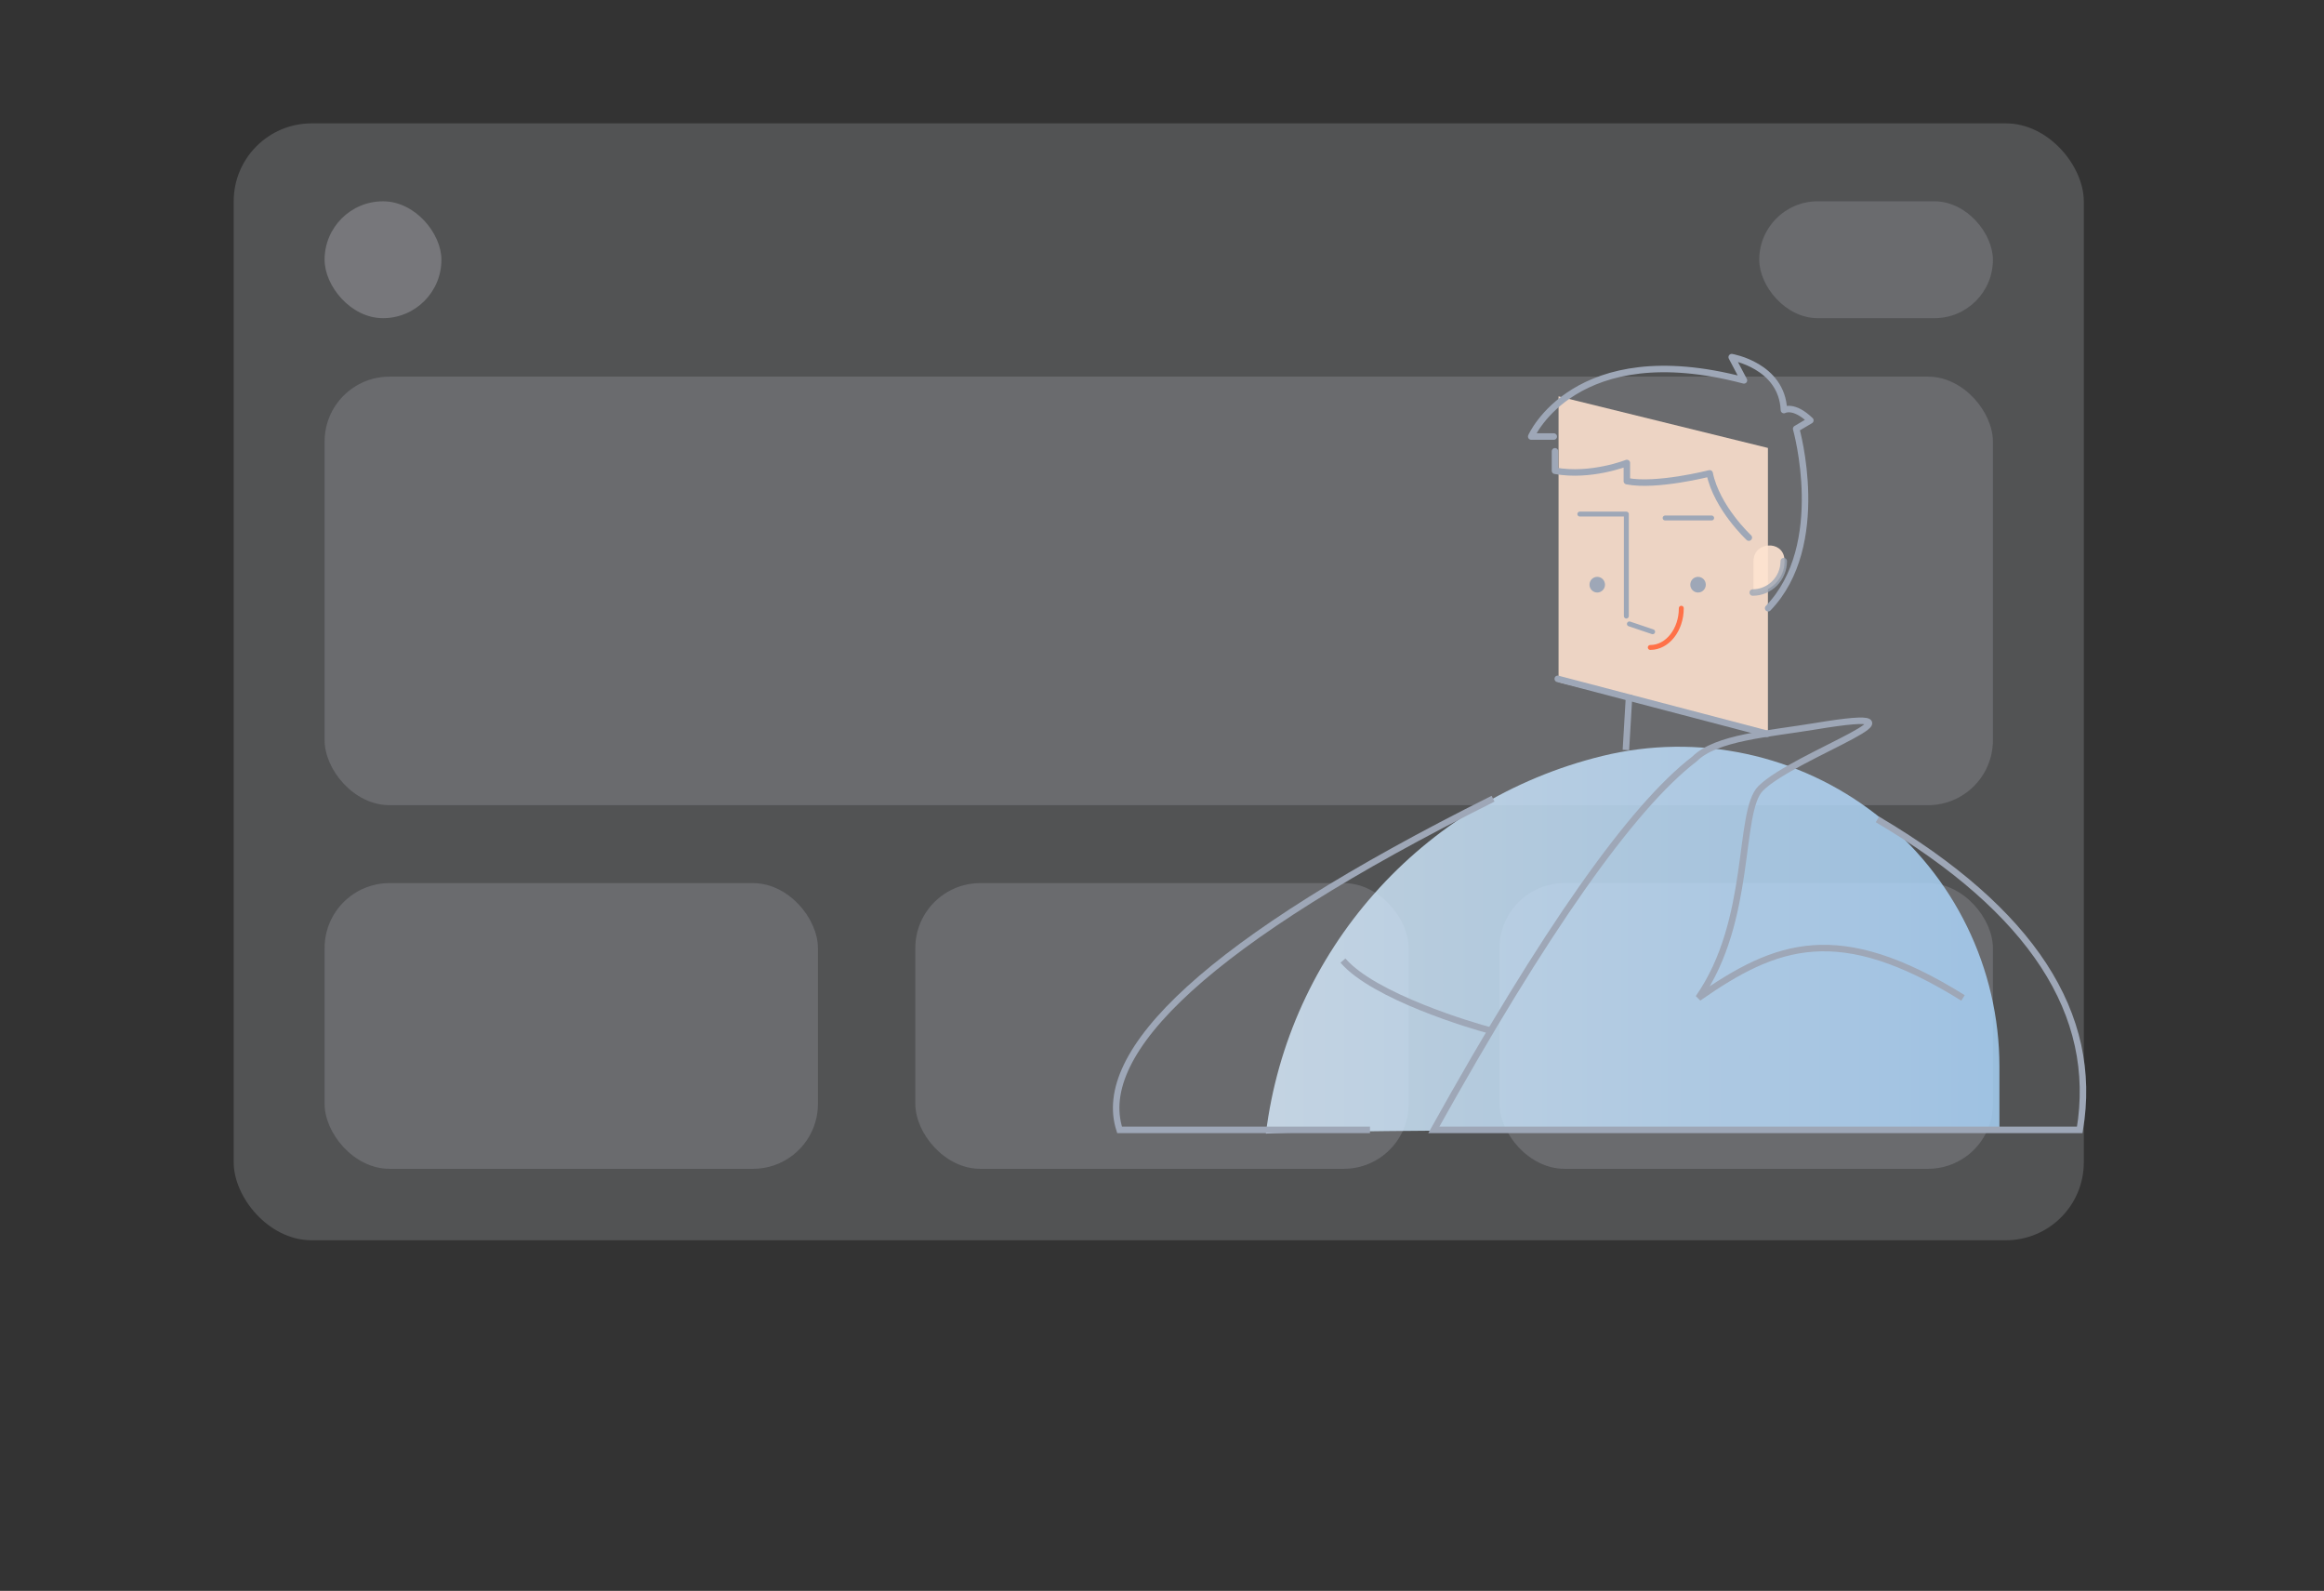 <?xml version="1.0" encoding="UTF-8"?>
<svg width="358px" height="245px" viewBox="0 0 358 245" version="1.1" xmlns="http://www.w3.org/2000/svg" xmlns:xlink="http://www.w3.org/1999/xlink">
    <rect x="0" y="0" width="358" height="245" fill="#333333" stroke="none"/>
    <title>编组 + 编组备份 8 蒙版备份</title>
    <defs>
        <rect id="path-1" x="0" y="0" width="358" height="245" rx="8"></rect>
        <linearGradient x1="99.83%" y1="100%" x2="2.681%" y2="100%" id="linearGradient-3">
            <stop stop-color="#DAEEFF" offset="0%"></stop>
            <stop stop-color="#ADD8FF" offset="100%"></stop>
        </linearGradient>
    </defs>
    <g id="控件" stroke="none" stroke-width="1" fill="none" fill-rule="evenodd">
        <g id="编组-+-编组备份-8-蒙版备份">
            <mask id="mask-2" fill="white">
                <use xlink:href="#path-1"></use>
            </mask>
            <g id="蒙版"></g>
            <g id="编组" mask="url(#mask-2)">
                <g transform="translate(36, 19)">
                    <rect id="矩形" fill="#D0D2DB" opacity="0.2" x="0" y="0" width="285" height="172" rx="12"></rect>
                    <rect id="矩形备份-7" fill="#CCCCD7" opacity="0.2" x="235" y="12" width="36" height="18" rx="9"></rect>
                    <rect id="矩形备份-8" fill="#CCCCD7" opacity="0.3" x="14" y="12" width="18" height="18" rx="9"></rect>
                    <rect id="矩形备份" fill="#CCCCD7" opacity="0.2" x="14" y="39" width="257" height="66" rx="10"></rect>
                    <rect id="矩形备份-4" fill="#CCCCD7" opacity="0.2" x="14" y="117" width="76" height="44" rx="10"></rect>
                    <rect id="矩形备份-5" fill="#CCCCD7" opacity="0.2" x="105" y="117" width="76" height="44" rx="10"></rect>
                    <rect id="矩形备份-6" fill="#CCCCD7" opacity="0.2" x="195" y="117" width="76" height="44" rx="10"></rect>
                </g>
            </g>
            <g id="编组" mask="url(#mask-2)">
                <g transform="translate(171.961, 55)">
                    <g id="编组-42" transform="translate(68.128, 6.042)">
                        <polygon id="Path" fill="#FCE0CD" fill-rule="nonzero" opacity="0.9" transform="translate(16.125, 25.979) scale(-1, 1) translate(-16.125, -25.979) " points="32.25 17.933 32.25 44.016 0 51.958 0 7.942 32.25 0"></polygon>
                        <g id="五官" transform="translate(16.517, 35.646) scale(-1, 1) translate(-16.517, -35.646) translate(14.128, 32.625)" stroke="#FF7148" stroke-linecap="round" stroke-linejoin="round" stroke-width="0.756">
                            <path d="M4.778,6.042 C2.139,6.042 0,3.337 0,0" id="Path"></path>
                        </g>
                        <path d="M34.812,25.342 L34.812,30.208 C33.545,30.208 32.33,29.708 31.434,28.816 C30.538,27.925 30.034,26.716 30.034,25.456 C30.034,25.31 30.041,25.165 30.054,25.023 C30.322,22.072 34.812,22.379 34.812,25.342 Z" id="Path" fill="#FEE3D1" fill-rule="nonzero" opacity="0.9" transform="translate(32.423, 26.583) scale(-1, 1) translate(-32.423, -26.583) "></path>
                    </g>
                    <path d="M23.04,118.737 C94.4,118.912 132.066,119.192 136.039,119.577 C132.591,91.648 112.186,68.278 84.223,61.424 C69.486,57.812 53.902,61.156 41.959,70.493 C30.016,79.829 23.04,94.122 23.04,109.255 L23.04,118.737 Z" id="Path" fill="url(#linearGradient-3)" fill-rule="nonzero" opacity="0.8" transform="translate(79.54, 89.788) scale(-1, 1) translate(-79.54, -89.788) "></path>
                    <g transform="translate(74.446, 59.5) scale(-1, 1) translate(-74.446, -59.5) translate(-0.022, 0)">
                        <ellipse id="Oval" fill="#9EA7B7" fill-rule="nonzero" cx="59.299" cy="35.042" rx="1.194" ry="1.208"></ellipse>
                        <ellipse id="Oval" fill="#9EA7B7" fill-rule="nonzero" cx="74.827" cy="35.042" rx="1.194" ry="1.208"></ellipse>
                        <polyline id="Path" stroke="#9EA7B7" stroke-width="0.756" stroke-linecap="round" stroke-linejoin="round" points="70.344 39.875 70.344 24.167 77.511 24.167"></polyline>
                        <line x1="57.205" y1="24.771" x2="64.371" y2="24.771" id="Path" stroke="#9EA7B7" stroke-width="0.756" stroke-linecap="round" stroke-linejoin="round"></line>
                        <line x1="69.877" y1="41.083" x2="66.294" y2="42.292" id="Path" stroke="#9EA7B7" stroke-width="0.756" stroke-linecap="round" stroke-linejoin="round"></line>
                        <path d="M50.877,36.25 C48.239,36.25 46.099,34.086 46.099,31.417" id="Path" stroke="#9EA7B7" opacity="0.8" stroke-linecap="round" stroke-linejoin="round"></path>
                        <line x1="80.912" y1="49.542" x2="48.662" y2="58" id="Path" stroke="#9EA7B7" stroke-linecap="round" stroke-linejoin="round"></line>
                        <line x1="69.913" y1="52" x2="70.413" y2="60.5" id="路径-6" stroke="#9EA7B7"></line>
                        <path d="M51.478,27.792 C51.478,27.792 56.422,23.195 57.51,17.898 C57.51,17.898 65.717,19.997 70.265,19.097 L70.265,16.299 C70.265,16.299 75.802,18.497 81.339,17.498 L81.339,14.5" id="Path" stroke="#9EA7B7" stroke-linecap="round" stroke-linejoin="round"></path>
                        <path d="M81.524,12.226 L85,12.226 C85,12.226 78.247,-3.28 52.229,3.578 L54.115,0 C54.115,0 46.37,1.292 46.072,8.151 C46.072,8.151 44.582,7.256 42,9.741 L44.185,11.033 C44.185,11.033 39.115,28.925 48.502,38.667" id="Path" stroke="#9EA7B7" stroke-linecap="round" stroke-linejoin="round"></path>
                        <path d="M90.679,102.512 C93.546,102.092 109.191,99.17 114.502,94.148" id="路径" stroke="#9EA7B7" transform="translate(102.591, 98.33) rotate(-6) translate(-102.591, -98.33) "></path>
                        <path d="M90.874,68 C135.086,90.054 152.265,107.054 148.41,119 C141.976,119 129.118,119 109.838,119" id="形状" stroke="#9EA7B7"></path>
                        <path d="M68.332,71.19 C92.093,85.225 102.483,101.162 99.501,119 C92.334,119 59.167,119 0,119 C17.072,88.359 30.454,69.321 40.145,61.889 C43.5,58.544 51.549,58.042 58.742,56.847 C79.42,53.41 55.568,61.206 50.35,66.409 C46.754,69.994 49.151,86.728 40.76,98.681 C52.748,90.314 62.338,86.728 81.519,98.681" id="路径-2备份-2" stroke="#9EA7B7" transform="translate(50, 87.5) scale(-1, 1) translate(-50, -87.5) "></path>
                    </g>
                </g>
            </g>
        </g>
    </g>
</svg>
